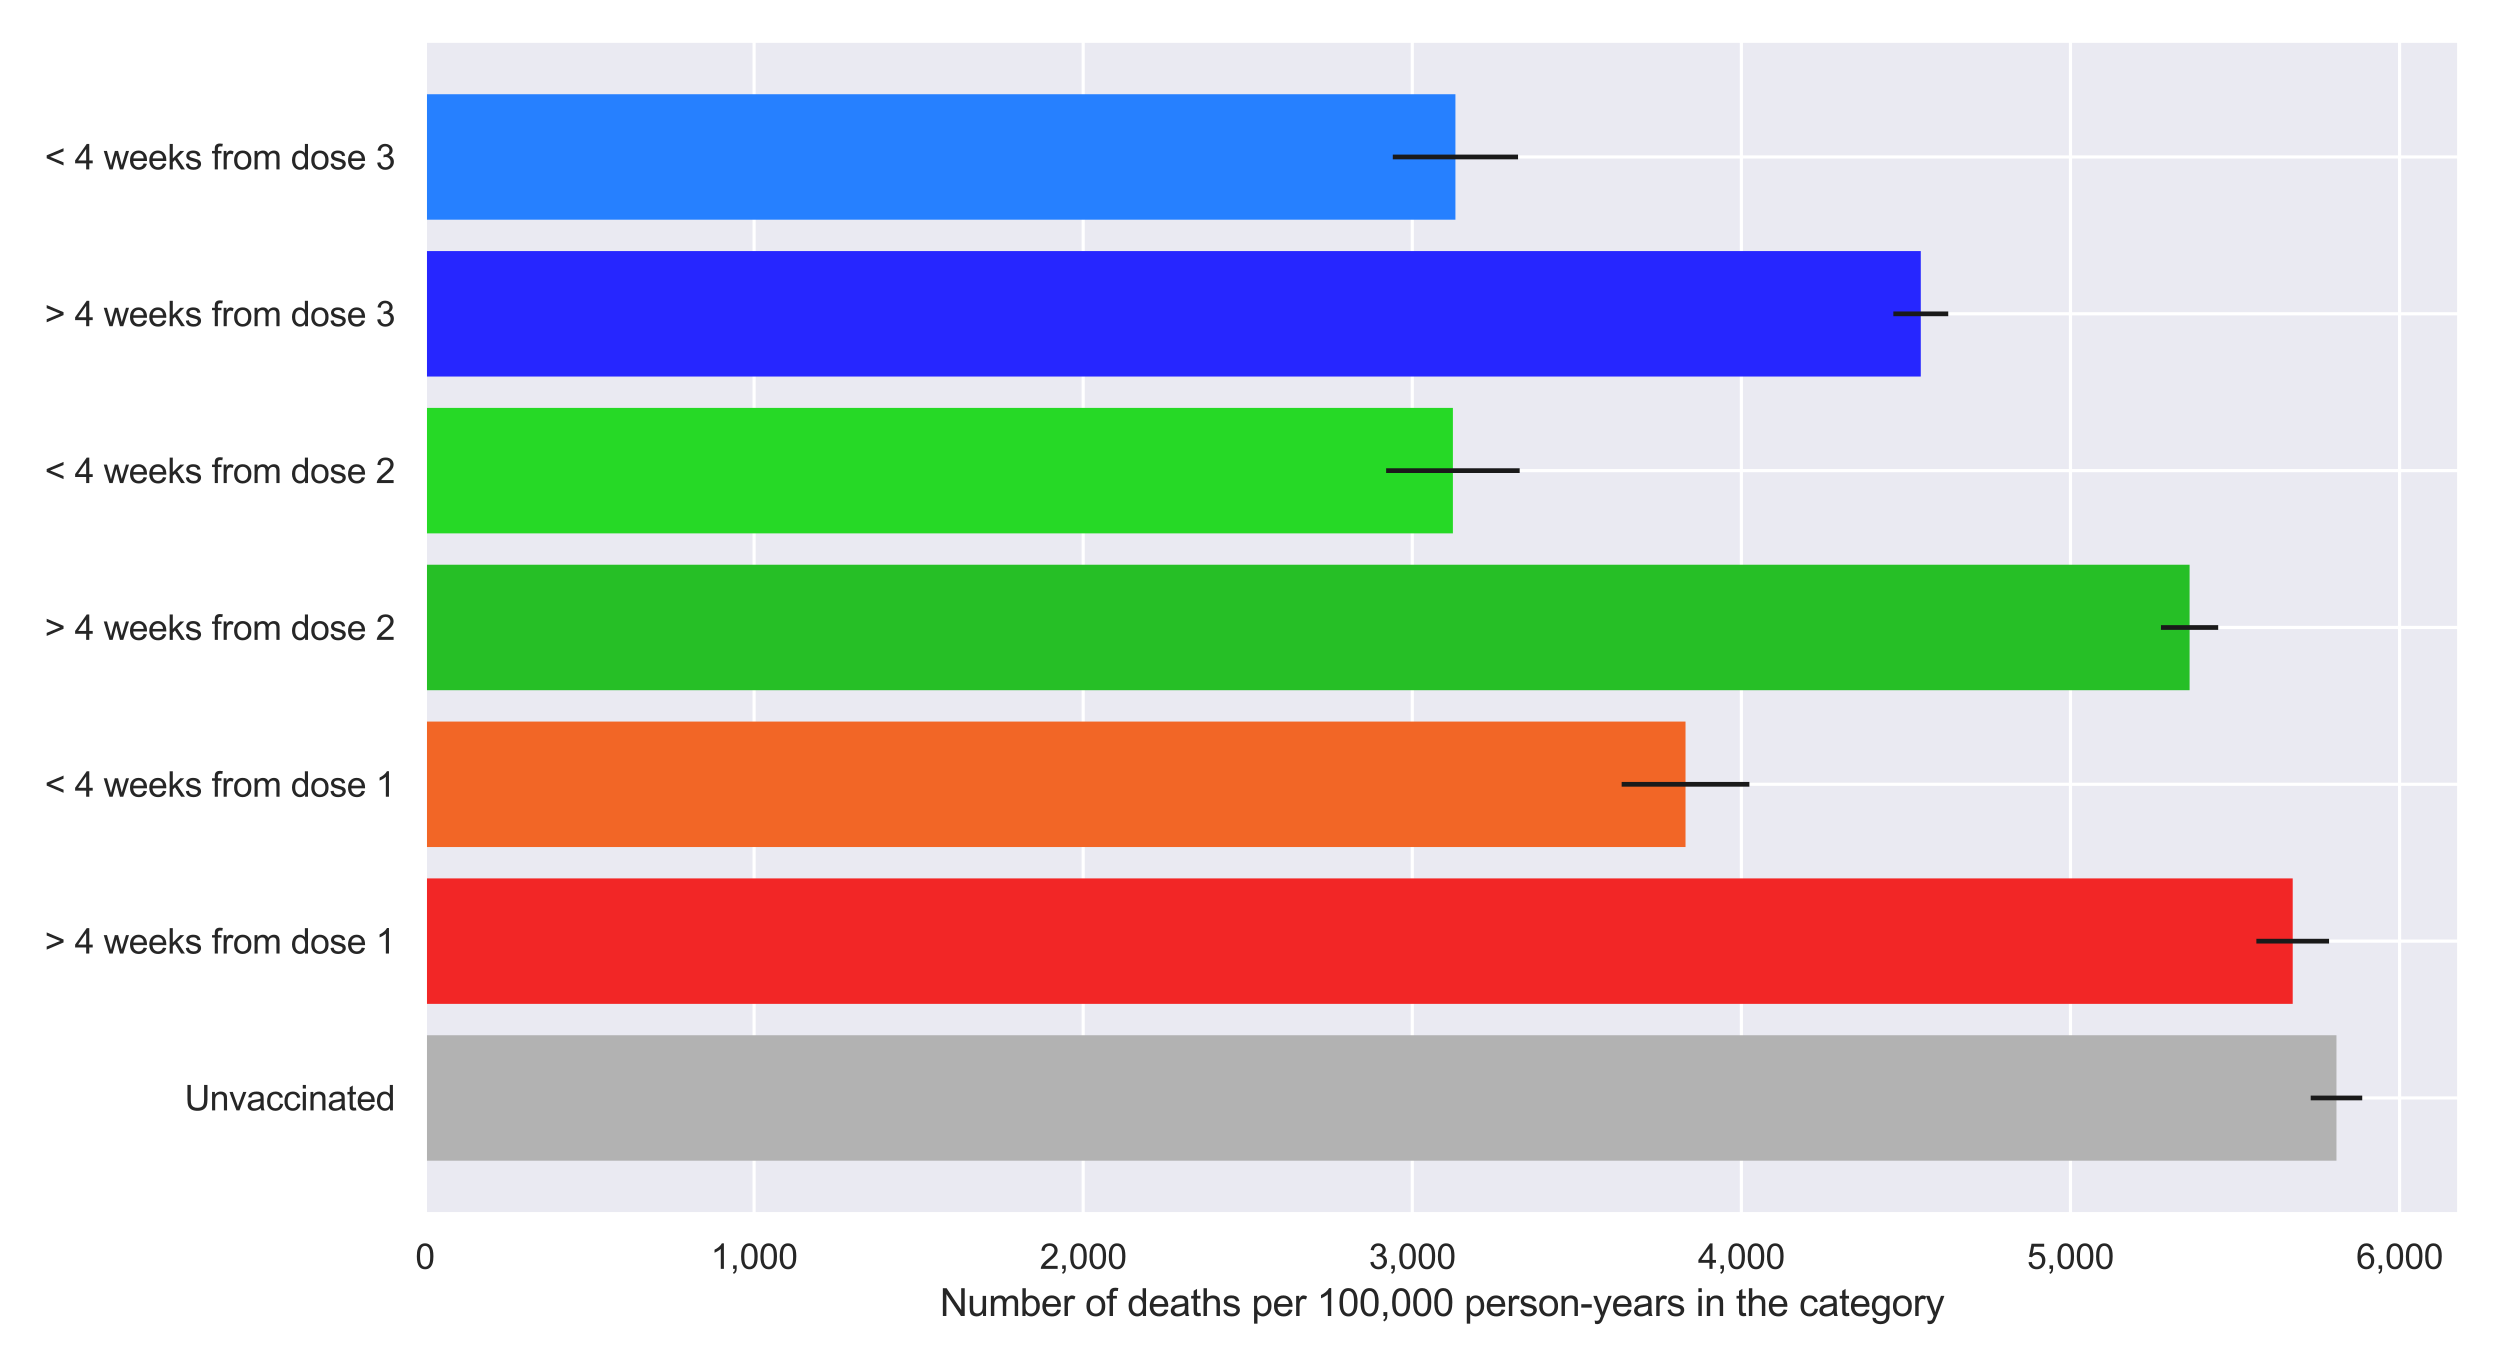 <?xml version="1.0" encoding="utf-8" standalone="no"?>
<!DOCTYPE svg PUBLIC "-//W3C//DTD SVG 1.1//EN"
  "http://www.w3.org/Graphics/SVG/1.1/DTD/svg11.dtd">
<svg xmlns:xlink="http://www.w3.org/1999/xlink" width="792pt" height="432pt" viewBox="0 0 792 432" xmlns="http://www.w3.org/2000/svg" version="1.1">
 <defs>
  <style type="text/css">*{stroke-linejoin: round; stroke-linecap: butt}</style>
 </defs>
 <g id="figure_1">
  <g id="patch_1">
   <path d="M 0 432 
L 792 432 
L 792 0 
L 0 0 
z
" style="fill: #ffffff"/>
  </g>
  <g id="axes_1">
   <g id="patch_2">
    <path d="M 134.64 384.604 
L 779.04 384.604 
L 779.04 12.96 
L 134.64 12.96 
z
" style="fill: #eaeaf2"/>
   </g>
   <g id="matplotlib.axis_1">
    <g id="xtick_1">
     <g id="line2d_1">
      <path d="M 134.64 384.604 
L 134.64 12.96 
" clip-path="url(#p6dfb39d253)" style="fill: none; stroke: #ffffff; stroke-linecap: round"/>
     </g>
     <g id="text_1">
      <!-- 0 -->
      <g style="fill: #262626" transform="translate(131.581 401.977) scale(0.11 -0.11)">
       <defs>
        <path id="ArialMT-30" d="M 266 2259 
Q 266 3072 433 3567 
Q 600 4063 929 4331 
Q 1259 4600 1759 4600 
Q 2128 4600 2406 4451 
Q 2684 4303 2865 4023 
Q 3047 3744 3150 3342 
Q 3253 2941 3253 2259 
Q 3253 1453 3087 958 
Q 2922 463 2592 192 
Q 2263 -78 1759 -78 
Q 1097 -78 719 397 
Q 266 969 266 2259 
z
M 844 2259 
Q 844 1131 1108 757 
Q 1372 384 1759 384 
Q 2147 384 2411 759 
Q 2675 1134 2675 2259 
Q 2675 3391 2411 3762 
Q 2147 4134 1753 4134 
Q 1366 4134 1134 3806 
Q 844 3388 844 2259 
z
" transform="scale(0.016)"/>
       </defs>
       <use xlink:href="#ArialMT-30"/>
      </g>
     </g>
    </g>
    <g id="xtick_2">
     <g id="line2d_2">
      <path d="M 238.897 384.604 
L 238.897 12.96 
" clip-path="url(#p6dfb39d253)" style="fill: none; stroke: #ffffff; stroke-linecap: round"/>
     </g>
     <g id="text_2">
      <!-- 1,000 -->
      <g style="fill: #262626" transform="translate(225.135 401.977) scale(0.11 -0.11)">
       <defs>
        <path id="ArialMT-31" d="M 2384 0 
L 1822 0 
L 1822 3584 
Q 1619 3391 1289 3197 
Q 959 3003 697 2906 
L 697 3450 
Q 1169 3672 1522 3987 
Q 1875 4303 2022 4600 
L 2384 4600 
L 2384 0 
z
" transform="scale(0.016)"/>
        <path id="ArialMT-2c" d="M 569 0 
L 569 641 
L 1209 641 
L 1209 0 
Q 1209 -353 1084 -570 
Q 959 -788 688 -906 
L 531 -666 
Q 709 -588 793 -436 
Q 878 -284 888 0 
L 569 0 
z
" transform="scale(0.016)"/>
       </defs>
       <use xlink:href="#ArialMT-31"/>
       <use xlink:href="#ArialMT-2c" x="55.615"/>
       <use xlink:href="#ArialMT-30" x="83.398"/>
       <use xlink:href="#ArialMT-30" x="139.014"/>
       <use xlink:href="#ArialMT-30" x="194.629"/>
      </g>
     </g>
    </g>
    <g id="xtick_3">
     <g id="line2d_3">
      <path d="M 343.153 384.604 
L 343.153 12.96 
" clip-path="url(#p6dfb39d253)" style="fill: none; stroke: #ffffff; stroke-linecap: round"/>
     </g>
     <g id="text_3">
      <!-- 2,000 -->
      <g style="fill: #262626" transform="translate(329.391 401.977) scale(0.11 -0.11)">
       <defs>
        <path id="ArialMT-32" d="M 3222 541 
L 3222 0 
L 194 0 
Q 188 203 259 391 
Q 375 700 629 1000 
Q 884 1300 1366 1694 
Q 2113 2306 2375 2664 
Q 2638 3022 2638 3341 
Q 2638 3675 2398 3904 
Q 2159 4134 1775 4134 
Q 1369 4134 1125 3890 
Q 881 3647 878 3216 
L 300 3275 
Q 359 3922 746 4261 
Q 1134 4600 1788 4600 
Q 2447 4600 2831 4234 
Q 3216 3869 3216 3328 
Q 3216 3053 3103 2787 
Q 2991 2522 2730 2228 
Q 2469 1934 1863 1422 
Q 1356 997 1212 845 
Q 1069 694 975 541 
L 3222 541 
z
" transform="scale(0.016)"/>
       </defs>
       <use xlink:href="#ArialMT-32"/>
       <use xlink:href="#ArialMT-2c" x="55.615"/>
       <use xlink:href="#ArialMT-30" x="83.398"/>
       <use xlink:href="#ArialMT-30" x="139.014"/>
       <use xlink:href="#ArialMT-30" x="194.629"/>
      </g>
     </g>
    </g>
    <g id="xtick_4">
     <g id="line2d_4">
      <path d="M 447.41 384.604 
L 447.41 12.96 
" clip-path="url(#p6dfb39d253)" style="fill: none; stroke: #ffffff; stroke-linecap: round"/>
     </g>
     <g id="text_4">
      <!-- 3,000 -->
      <g style="fill: #262626" transform="translate(433.648 401.977) scale(0.11 -0.11)">
       <defs>
        <path id="ArialMT-33" d="M 269 1209 
L 831 1284 
Q 928 806 1161 595 
Q 1394 384 1728 384 
Q 2125 384 2398 659 
Q 2672 934 2672 1341 
Q 2672 1728 2419 1979 
Q 2166 2231 1775 2231 
Q 1616 2231 1378 2169 
L 1441 2663 
Q 1497 2656 1531 2656 
Q 1891 2656 2178 2843 
Q 2466 3031 2466 3422 
Q 2466 3731 2256 3934 
Q 2047 4138 1716 4138 
Q 1388 4138 1169 3931 
Q 950 3725 888 3313 
L 325 3413 
Q 428 3978 793 4289 
Q 1159 4600 1703 4600 
Q 2078 4600 2393 4439 
Q 2709 4278 2876 4000 
Q 3044 3722 3044 3409 
Q 3044 3113 2884 2869 
Q 2725 2625 2413 2481 
Q 2819 2388 3044 2092 
Q 3269 1797 3269 1353 
Q 3269 753 2831 336 
Q 2394 -81 1725 -81 
Q 1122 -81 723 278 
Q 325 638 269 1209 
z
" transform="scale(0.016)"/>
       </defs>
       <use xlink:href="#ArialMT-33"/>
       <use xlink:href="#ArialMT-2c" x="55.615"/>
       <use xlink:href="#ArialMT-30" x="83.398"/>
       <use xlink:href="#ArialMT-30" x="139.014"/>
       <use xlink:href="#ArialMT-30" x="194.629"/>
      </g>
     </g>
    </g>
    <g id="xtick_5">
     <g id="line2d_5">
      <path d="M 551.666 384.604 
L 551.666 12.96 
" clip-path="url(#p6dfb39d253)" style="fill: none; stroke: #ffffff; stroke-linecap: round"/>
     </g>
     <g id="text_5">
      <!-- 4,000 -->
      <g style="fill: #262626" transform="translate(537.904 401.977) scale(0.11 -0.11)">
       <defs>
        <path id="ArialMT-34" d="M 2069 0 
L 2069 1097 
L 81 1097 
L 81 1613 
L 2172 4581 
L 2631 4581 
L 2631 1613 
L 3250 1613 
L 3250 1097 
L 2631 1097 
L 2631 0 
L 2069 0 
z
M 2069 1613 
L 2069 3678 
L 634 1613 
L 2069 1613 
z
" transform="scale(0.016)"/>
       </defs>
       <use xlink:href="#ArialMT-34"/>
       <use xlink:href="#ArialMT-2c" x="55.615"/>
       <use xlink:href="#ArialMT-30" x="83.398"/>
       <use xlink:href="#ArialMT-30" x="139.014"/>
       <use xlink:href="#ArialMT-30" x="194.629"/>
      </g>
     </g>
    </g>
    <g id="xtick_6">
     <g id="line2d_6">
      <path d="M 655.923 384.604 
L 655.923 12.96 
" clip-path="url(#p6dfb39d253)" style="fill: none; stroke: #ffffff; stroke-linecap: round"/>
     </g>
     <g id="text_6">
      <!-- 5,000 -->
      <g style="fill: #262626" transform="translate(642.161 401.977) scale(0.11 -0.11)">
       <defs>
        <path id="ArialMT-35" d="M 266 1200 
L 856 1250 
Q 922 819 1161 601 
Q 1400 384 1738 384 
Q 2144 384 2425 690 
Q 2706 997 2706 1503 
Q 2706 1984 2436 2262 
Q 2166 2541 1728 2541 
Q 1456 2541 1237 2417 
Q 1019 2294 894 2097 
L 366 2166 
L 809 4519 
L 3088 4519 
L 3088 3981 
L 1259 3981 
L 1013 2750 
Q 1425 3038 1878 3038 
Q 2478 3038 2890 2622 
Q 3303 2206 3303 1553 
Q 3303 931 2941 478 
Q 2500 -78 1738 -78 
Q 1113 -78 717 272 
Q 322 622 266 1200 
z
" transform="scale(0.016)"/>
       </defs>
       <use xlink:href="#ArialMT-35"/>
       <use xlink:href="#ArialMT-2c" x="55.615"/>
       <use xlink:href="#ArialMT-30" x="83.398"/>
       <use xlink:href="#ArialMT-30" x="139.014"/>
       <use xlink:href="#ArialMT-30" x="194.629"/>
      </g>
     </g>
    </g>
    <g id="xtick_7">
     <g id="line2d_7">
      <path d="M 760.179 384.604 
L 760.179 12.96 
" clip-path="url(#p6dfb39d253)" style="fill: none; stroke: #ffffff; stroke-linecap: round"/>
     </g>
     <g id="text_7">
      <!-- 6,000 -->
      <g style="fill: #262626" transform="translate(746.417 401.977) scale(0.11 -0.11)">
       <defs>
        <path id="ArialMT-36" d="M 3184 3459 
L 2625 3416 
Q 2550 3747 2413 3897 
Q 2184 4138 1850 4138 
Q 1581 4138 1378 3988 
Q 1113 3794 959 3422 
Q 806 3050 800 2363 
Q 1003 2672 1297 2822 
Q 1591 2972 1913 2972 
Q 2475 2972 2870 2558 
Q 3266 2144 3266 1488 
Q 3266 1056 3080 686 
Q 2894 316 2569 119 
Q 2244 -78 1831 -78 
Q 1128 -78 684 439 
Q 241 956 241 2144 
Q 241 3472 731 4075 
Q 1159 4600 1884 4600 
Q 2425 4600 2770 4297 
Q 3116 3994 3184 3459 
z
M 888 1484 
Q 888 1194 1011 928 
Q 1134 663 1356 523 
Q 1578 384 1822 384 
Q 2178 384 2434 671 
Q 2691 959 2691 1453 
Q 2691 1928 2437 2201 
Q 2184 2475 1800 2475 
Q 1419 2475 1153 2201 
Q 888 1928 888 1484 
z
" transform="scale(0.016)"/>
       </defs>
       <use xlink:href="#ArialMT-36"/>
       <use xlink:href="#ArialMT-2c" x="55.615"/>
       <use xlink:href="#ArialMT-30" x="83.398"/>
       <use xlink:href="#ArialMT-30" x="139.014"/>
       <use xlink:href="#ArialMT-30" x="194.629"/>
      </g>
     </g>
    </g>
    <g id="text_8">
     <!-- Number of deaths per 100,000 person-years in the category -->
     <g style="fill: #262626" transform="translate(297.759 416.899) scale(0.12 -0.12)">
      <defs>
       <path id="ArialMT-4e" d="M 488 0 
L 488 4581 
L 1109 4581 
L 3516 984 
L 3516 4581 
L 4097 4581 
L 4097 0 
L 3475 0 
L 1069 3600 
L 1069 0 
L 488 0 
z
" transform="scale(0.016)"/>
       <path id="ArialMT-75" d="M 2597 0 
L 2597 488 
Q 2209 -75 1544 -75 
Q 1250 -75 995 37 
Q 741 150 617 320 
Q 494 491 444 738 
Q 409 903 409 1263 
L 409 3319 
L 972 3319 
L 972 1478 
Q 972 1038 1006 884 
Q 1059 663 1231 536 
Q 1403 409 1656 409 
Q 1909 409 2131 539 
Q 2353 669 2445 892 
Q 2538 1116 2538 1541 
L 2538 3319 
L 3100 3319 
L 3100 0 
L 2597 0 
z
" transform="scale(0.016)"/>
       <path id="ArialMT-6d" d="M 422 0 
L 422 3319 
L 925 3319 
L 925 2853 
Q 1081 3097 1340 3245 
Q 1600 3394 1931 3394 
Q 2300 3394 2536 3241 
Q 2772 3088 2869 2813 
Q 3263 3394 3894 3394 
Q 4388 3394 4653 3120 
Q 4919 2847 4919 2278 
L 4919 0 
L 4359 0 
L 4359 2091 
Q 4359 2428 4304 2576 
Q 4250 2725 4106 2815 
Q 3963 2906 3769 2906 
Q 3419 2906 3187 2673 
Q 2956 2441 2956 1928 
L 2956 0 
L 2394 0 
L 2394 2156 
Q 2394 2531 2256 2718 
Q 2119 2906 1806 2906 
Q 1569 2906 1367 2781 
Q 1166 2656 1075 2415 
Q 984 2175 984 1722 
L 984 0 
L 422 0 
z
" transform="scale(0.016)"/>
       <path id="ArialMT-62" d="M 941 0 
L 419 0 
L 419 4581 
L 981 4581 
L 981 2947 
Q 1338 3394 1891 3394 
Q 2197 3394 2470 3270 
Q 2744 3147 2920 2923 
Q 3097 2700 3197 2384 
Q 3297 2069 3297 1709 
Q 3297 856 2875 390 
Q 2453 -75 1863 -75 
Q 1275 -75 941 416 
L 941 0 
z
M 934 1684 
Q 934 1088 1097 822 
Q 1363 388 1816 388 
Q 2184 388 2453 708 
Q 2722 1028 2722 1663 
Q 2722 2313 2464 2622 
Q 2206 2931 1841 2931 
Q 1472 2931 1203 2611 
Q 934 2291 934 1684 
z
" transform="scale(0.016)"/>
       <path id="ArialMT-65" d="M 2694 1069 
L 3275 997 
Q 3138 488 2766 206 
Q 2394 -75 1816 -75 
Q 1088 -75 661 373 
Q 234 822 234 1631 
Q 234 2469 665 2931 
Q 1097 3394 1784 3394 
Q 2450 3394 2872 2941 
Q 3294 2488 3294 1666 
Q 3294 1616 3291 1516 
L 816 1516 
Q 847 969 1125 678 
Q 1403 388 1819 388 
Q 2128 388 2347 550 
Q 2566 713 2694 1069 
z
M 847 1978 
L 2700 1978 
Q 2663 2397 2488 2606 
Q 2219 2931 1791 2931 
Q 1403 2931 1139 2672 
Q 875 2413 847 1978 
z
" transform="scale(0.016)"/>
       <path id="ArialMT-72" d="M 416 0 
L 416 3319 
L 922 3319 
L 922 2816 
Q 1116 3169 1280 3281 
Q 1444 3394 1641 3394 
Q 1925 3394 2219 3213 
L 2025 2691 
Q 1819 2813 1613 2813 
Q 1428 2813 1281 2702 
Q 1134 2591 1072 2394 
Q 978 2094 978 1738 
L 978 0 
L 416 0 
z
" transform="scale(0.016)"/>
       <path id="ArialMT-20" transform="scale(0.016)"/>
       <path id="ArialMT-6f" d="M 213 1659 
Q 213 2581 725 3025 
Q 1153 3394 1769 3394 
Q 2453 3394 2887 2945 
Q 3322 2497 3322 1706 
Q 3322 1066 3130 698 
Q 2938 331 2570 128 
Q 2203 -75 1769 -75 
Q 1072 -75 642 372 
Q 213 819 213 1659 
z
M 791 1659 
Q 791 1022 1069 705 
Q 1347 388 1769 388 
Q 2188 388 2466 706 
Q 2744 1025 2744 1678 
Q 2744 2294 2464 2611 
Q 2184 2928 1769 2928 
Q 1347 2928 1069 2612 
Q 791 2297 791 1659 
z
" transform="scale(0.016)"/>
       <path id="ArialMT-66" d="M 556 0 
L 556 2881 
L 59 2881 
L 59 3319 
L 556 3319 
L 556 3672 
Q 556 4006 616 4169 
Q 697 4388 901 4523 
Q 1106 4659 1475 4659 
Q 1713 4659 2000 4603 
L 1916 4113 
Q 1741 4144 1584 4144 
Q 1328 4144 1222 4034 
Q 1116 3925 1116 3625 
L 1116 3319 
L 1763 3319 
L 1763 2881 
L 1116 2881 
L 1116 0 
L 556 0 
z
" transform="scale(0.016)"/>
       <path id="ArialMT-64" d="M 2575 0 
L 2575 419 
Q 2259 -75 1647 -75 
Q 1250 -75 917 144 
Q 584 363 401 755 
Q 219 1147 219 1656 
Q 219 2153 384 2558 
Q 550 2963 881 3178 
Q 1213 3394 1622 3394 
Q 1922 3394 2156 3267 
Q 2391 3141 2538 2938 
L 2538 4581 
L 3097 4581 
L 3097 0 
L 2575 0 
z
M 797 1656 
Q 797 1019 1065 703 
Q 1334 388 1700 388 
Q 2069 388 2326 689 
Q 2584 991 2584 1609 
Q 2584 2291 2321 2609 
Q 2059 2928 1675 2928 
Q 1300 2928 1048 2622 
Q 797 2316 797 1656 
z
" transform="scale(0.016)"/>
       <path id="ArialMT-61" d="M 2588 409 
Q 2275 144 1986 34 
Q 1697 -75 1366 -75 
Q 819 -75 525 192 
Q 231 459 231 875 
Q 231 1119 342 1320 
Q 453 1522 633 1644 
Q 813 1766 1038 1828 
Q 1203 1872 1538 1913 
Q 2219 1994 2541 2106 
Q 2544 2222 2544 2253 
Q 2544 2597 2384 2738 
Q 2169 2928 1744 2928 
Q 1347 2928 1158 2789 
Q 969 2650 878 2297 
L 328 2372 
Q 403 2725 575 2942 
Q 747 3159 1072 3276 
Q 1397 3394 1825 3394 
Q 2250 3394 2515 3294 
Q 2781 3194 2906 3042 
Q 3031 2891 3081 2659 
Q 3109 2516 3109 2141 
L 3109 1391 
Q 3109 606 3145 398 
Q 3181 191 3288 0 
L 2700 0 
Q 2613 175 2588 409 
z
M 2541 1666 
Q 2234 1541 1622 1453 
Q 1275 1403 1131 1340 
Q 988 1278 909 1158 
Q 831 1038 831 891 
Q 831 666 1001 516 
Q 1172 366 1500 366 
Q 1825 366 2078 508 
Q 2331 650 2450 897 
Q 2541 1088 2541 1459 
L 2541 1666 
z
" transform="scale(0.016)"/>
       <path id="ArialMT-74" d="M 1650 503 
L 1731 6 
Q 1494 -44 1306 -44 
Q 1000 -44 831 53 
Q 663 150 594 308 
Q 525 466 525 972 
L 525 2881 
L 113 2881 
L 113 3319 
L 525 3319 
L 525 4141 
L 1084 4478 
L 1084 3319 
L 1650 3319 
L 1650 2881 
L 1084 2881 
L 1084 941 
Q 1084 700 1114 631 
Q 1144 563 1211 522 
Q 1278 481 1403 481 
Q 1497 481 1650 503 
z
" transform="scale(0.016)"/>
       <path id="ArialMT-68" d="M 422 0 
L 422 4581 
L 984 4581 
L 984 2938 
Q 1378 3394 1978 3394 
Q 2347 3394 2619 3248 
Q 2891 3103 3008 2847 
Q 3125 2591 3125 2103 
L 3125 0 
L 2563 0 
L 2563 2103 
Q 2563 2525 2380 2717 
Q 2197 2909 1863 2909 
Q 1613 2909 1392 2779 
Q 1172 2650 1078 2428 
Q 984 2206 984 1816 
L 984 0 
L 422 0 
z
" transform="scale(0.016)"/>
       <path id="ArialMT-73" d="M 197 991 
L 753 1078 
Q 800 744 1014 566 
Q 1228 388 1613 388 
Q 2000 388 2187 545 
Q 2375 703 2375 916 
Q 2375 1106 2209 1216 
Q 2094 1291 1634 1406 
Q 1016 1563 777 1677 
Q 538 1791 414 1992 
Q 291 2194 291 2438 
Q 291 2659 392 2848 
Q 494 3038 669 3163 
Q 800 3259 1026 3326 
Q 1253 3394 1513 3394 
Q 1903 3394 2198 3281 
Q 2494 3169 2634 2976 
Q 2775 2784 2828 2463 
L 2278 2388 
Q 2241 2644 2061 2787 
Q 1881 2931 1553 2931 
Q 1166 2931 1000 2803 
Q 834 2675 834 2503 
Q 834 2394 903 2306 
Q 972 2216 1119 2156 
Q 1203 2125 1616 2013 
Q 2213 1853 2448 1751 
Q 2684 1650 2818 1456 
Q 2953 1263 2953 975 
Q 2953 694 2789 445 
Q 2625 197 2315 61 
Q 2006 -75 1616 -75 
Q 969 -75 630 194 
Q 291 463 197 991 
z
" transform="scale(0.016)"/>
       <path id="ArialMT-70" d="M 422 -1272 
L 422 3319 
L 934 3319 
L 934 2888 
Q 1116 3141 1344 3267 
Q 1572 3394 1897 3394 
Q 2322 3394 2647 3175 
Q 2972 2956 3137 2557 
Q 3303 2159 3303 1684 
Q 3303 1175 3120 767 
Q 2938 359 2589 142 
Q 2241 -75 1856 -75 
Q 1575 -75 1351 44 
Q 1128 163 984 344 
L 984 -1272 
L 422 -1272 
z
M 931 1641 
Q 931 1000 1190 694 
Q 1450 388 1819 388 
Q 2194 388 2461 705 
Q 2728 1022 2728 1688 
Q 2728 2322 2467 2637 
Q 2206 2953 1844 2953 
Q 1484 2953 1207 2617 
Q 931 2281 931 1641 
z
" transform="scale(0.016)"/>
       <path id="ArialMT-6e" d="M 422 0 
L 422 3319 
L 928 3319 
L 928 2847 
Q 1294 3394 1984 3394 
Q 2284 3394 2536 3286 
Q 2788 3178 2913 3003 
Q 3038 2828 3088 2588 
Q 3119 2431 3119 2041 
L 3119 0 
L 2556 0 
L 2556 2019 
Q 2556 2363 2490 2533 
Q 2425 2703 2258 2804 
Q 2091 2906 1866 2906 
Q 1506 2906 1245 2678 
Q 984 2450 984 1813 
L 984 0 
L 422 0 
z
" transform="scale(0.016)"/>
       <path id="ArialMT-2d" d="M 203 1375 
L 203 1941 
L 1931 1941 
L 1931 1375 
L 203 1375 
z
" transform="scale(0.016)"/>
       <path id="ArialMT-79" d="M 397 -1278 
L 334 -750 
Q 519 -800 656 -800 
Q 844 -800 956 -737 
Q 1069 -675 1141 -563 
Q 1194 -478 1313 -144 
Q 1328 -97 1363 -6 
L 103 3319 
L 709 3319 
L 1400 1397 
Q 1534 1031 1641 628 
Q 1738 1016 1872 1384 
L 2581 3319 
L 3144 3319 
L 1881 -56 
Q 1678 -603 1566 -809 
Q 1416 -1088 1222 -1217 
Q 1028 -1347 759 -1347 
Q 597 -1347 397 -1278 
z
" transform="scale(0.016)"/>
       <path id="ArialMT-69" d="M 425 3934 
L 425 4581 
L 988 4581 
L 988 3934 
L 425 3934 
z
M 425 0 
L 425 3319 
L 988 3319 
L 988 0 
L 425 0 
z
" transform="scale(0.016)"/>
       <path id="ArialMT-63" d="M 2588 1216 
L 3141 1144 
Q 3050 572 2676 248 
Q 2303 -75 1759 -75 
Q 1078 -75 664 370 
Q 250 816 250 1647 
Q 250 2184 428 2587 
Q 606 2991 970 3192 
Q 1334 3394 1763 3394 
Q 2303 3394 2647 3120 
Q 2991 2847 3088 2344 
L 2541 2259 
Q 2463 2594 2264 2762 
Q 2066 2931 1784 2931 
Q 1359 2931 1093 2626 
Q 828 2322 828 1663 
Q 828 994 1084 691 
Q 1341 388 1753 388 
Q 2084 388 2306 591 
Q 2528 794 2588 1216 
z
" transform="scale(0.016)"/>
       <path id="ArialMT-67" d="M 319 -275 
L 866 -356 
Q 900 -609 1056 -725 
Q 1266 -881 1628 -881 
Q 2019 -881 2231 -725 
Q 2444 -569 2519 -288 
Q 2563 -116 2559 434 
Q 2191 0 1641 0 
Q 956 0 581 494 
Q 206 988 206 1678 
Q 206 2153 378 2554 
Q 550 2956 876 3175 
Q 1203 3394 1644 3394 
Q 2231 3394 2613 2919 
L 2613 3319 
L 3131 3319 
L 3131 450 
Q 3131 -325 2973 -648 
Q 2816 -972 2473 -1159 
Q 2131 -1347 1631 -1347 
Q 1038 -1347 672 -1080 
Q 306 -813 319 -275 
z
M 784 1719 
Q 784 1066 1043 766 
Q 1303 466 1694 466 
Q 2081 466 2343 764 
Q 2606 1063 2606 1700 
Q 2606 2309 2336 2618 
Q 2066 2928 1684 2928 
Q 1309 2928 1046 2623 
Q 784 2319 784 1719 
z
" transform="scale(0.016)"/>
      </defs>
      <use xlink:href="#ArialMT-4e"/>
      <use xlink:href="#ArialMT-75" x="72.217"/>
      <use xlink:href="#ArialMT-6d" x="127.832"/>
      <use xlink:href="#ArialMT-62" x="211.133"/>
      <use xlink:href="#ArialMT-65" x="266.748"/>
      <use xlink:href="#ArialMT-72" x="322.363"/>
      <use xlink:href="#ArialMT-20" x="355.664"/>
      <use xlink:href="#ArialMT-6f" x="383.447"/>
      <use xlink:href="#ArialMT-66" x="439.062"/>
      <use xlink:href="#ArialMT-20" x="466.846"/>
      <use xlink:href="#ArialMT-64" x="494.629"/>
      <use xlink:href="#ArialMT-65" x="550.244"/>
      <use xlink:href="#ArialMT-61" x="605.859"/>
      <use xlink:href="#ArialMT-74" x="661.475"/>
      <use xlink:href="#ArialMT-68" x="689.258"/>
      <use xlink:href="#ArialMT-73" x="744.873"/>
      <use xlink:href="#ArialMT-20" x="794.873"/>
      <use xlink:href="#ArialMT-70" x="822.656"/>
      <use xlink:href="#ArialMT-65" x="878.271"/>
      <use xlink:href="#ArialMT-72" x="933.887"/>
      <use xlink:href="#ArialMT-20" x="967.188"/>
      <use xlink:href="#ArialMT-31" x="994.971"/>
      <use xlink:href="#ArialMT-30" x="1050.586"/>
      <use xlink:href="#ArialMT-30" x="1106.201"/>
      <use xlink:href="#ArialMT-2c" x="1161.816"/>
      <use xlink:href="#ArialMT-30" x="1189.6"/>
      <use xlink:href="#ArialMT-30" x="1245.215"/>
      <use xlink:href="#ArialMT-30" x="1300.83"/>
      <use xlink:href="#ArialMT-20" x="1356.445"/>
      <use xlink:href="#ArialMT-70" x="1384.229"/>
      <use xlink:href="#ArialMT-65" x="1439.844"/>
      <use xlink:href="#ArialMT-72" x="1495.459"/>
      <use xlink:href="#ArialMT-73" x="1528.76"/>
      <use xlink:href="#ArialMT-6f" x="1578.76"/>
      <use xlink:href="#ArialMT-6e" x="1634.375"/>
      <use xlink:href="#ArialMT-2d" x="1689.99"/>
      <use xlink:href="#ArialMT-79" x="1723.291"/>
      <use xlink:href="#ArialMT-65" x="1773.291"/>
      <use xlink:href="#ArialMT-61" x="1828.906"/>
      <use xlink:href="#ArialMT-72" x="1884.521"/>
      <use xlink:href="#ArialMT-73" x="1917.822"/>
      <use xlink:href="#ArialMT-20" x="1967.822"/>
      <use xlink:href="#ArialMT-69" x="1995.605"/>
      <use xlink:href="#ArialMT-6e" x="2017.822"/>
      <use xlink:href="#ArialMT-20" x="2073.438"/>
      <use xlink:href="#ArialMT-74" x="2101.221"/>
      <use xlink:href="#ArialMT-68" x="2129.004"/>
      <use xlink:href="#ArialMT-65" x="2184.619"/>
      <use xlink:href="#ArialMT-20" x="2240.234"/>
      <use xlink:href="#ArialMT-63" x="2268.018"/>
      <use xlink:href="#ArialMT-61" x="2318.018"/>
      <use xlink:href="#ArialMT-74" x="2373.633"/>
      <use xlink:href="#ArialMT-65" x="2401.416"/>
      <use xlink:href="#ArialMT-67" x="2457.031"/>
      <use xlink:href="#ArialMT-6f" x="2512.646"/>
      <use xlink:href="#ArialMT-72" x="2568.262"/>
      <use xlink:href="#ArialMT-79" x="2601.562"/>
     </g>
    </g>
   </g>
   <g id="matplotlib.axis_2">
    <g id="ytick_1">
     <g id="line2d_8">
      <path d="M 134.64 347.837 
L 779.04 347.837 
" clip-path="url(#p6dfb39d253)" style="fill: none; stroke: #ffffff; stroke-linecap: round"/>
     </g>
     <g id="text_9">
      <!-- Unvaccinated -->
      <g style="fill: #262626" transform="translate(58.494 351.774) scale(0.11 -0.11)">
       <defs>
        <path id="ArialMT-55" d="M 3500 4581 
L 4106 4581 
L 4106 1934 
Q 4106 1244 3950 837 
Q 3794 431 3386 176 
Q 2978 -78 2316 -78 
Q 1672 -78 1262 144 
Q 853 366 678 786 
Q 503 1206 503 1934 
L 503 4581 
L 1109 4581 
L 1109 1938 
Q 1109 1341 1220 1058 
Q 1331 775 1601 622 
Q 1872 469 2263 469 
Q 2931 469 3215 772 
Q 3500 1075 3500 1938 
L 3500 4581 
z
" transform="scale(0.016)"/>
        <path id="ArialMT-76" d="M 1344 0 
L 81 3319 
L 675 3319 
L 1388 1331 
Q 1503 1009 1600 663 
Q 1675 925 1809 1294 
L 2547 3319 
L 3125 3319 
L 1869 0 
L 1344 0 
z
" transform="scale(0.016)"/>
       </defs>
       <use xlink:href="#ArialMT-55"/>
       <use xlink:href="#ArialMT-6e" x="72.217"/>
       <use xlink:href="#ArialMT-76" x="127.832"/>
       <use xlink:href="#ArialMT-61" x="177.832"/>
       <use xlink:href="#ArialMT-63" x="233.447"/>
       <use xlink:href="#ArialMT-63" x="283.447"/>
       <use xlink:href="#ArialMT-69" x="333.447"/>
       <use xlink:href="#ArialMT-6e" x="355.664"/>
       <use xlink:href="#ArialMT-61" x="411.279"/>
       <use xlink:href="#ArialMT-74" x="466.895"/>
       <use xlink:href="#ArialMT-65" x="494.678"/>
       <use xlink:href="#ArialMT-64" x="550.293"/>
      </g>
     </g>
    </g>
    <g id="ytick_2">
     <g id="line2d_9">
      <path d="M 134.64 298.152 
L 779.04 298.152 
" clip-path="url(#p6dfb39d253)" style="fill: none; stroke: #ffffff; stroke-linecap: round"/>
     </g>
     <g id="text_10">
      <!-- &gt; 4 weeks from dose 1 -->
      <g style="fill: #262626" transform="translate(14.174 302.089) scale(0.11 -0.11)">
       <defs>
        <path id="ArialMT-3e" d="M 3384 2003 
L 350 706 
L 350 1266 
L 2753 2263 
L 350 3250 
L 350 3809 
L 3384 2528 
L 3384 2003 
z
" transform="scale(0.016)"/>
        <path id="ArialMT-77" d="M 1034 0 
L 19 3319 
L 600 3319 
L 1128 1403 
L 1325 691 
Q 1338 744 1497 1375 
L 2025 3319 
L 2603 3319 
L 3100 1394 
L 3266 759 
L 3456 1400 
L 4025 3319 
L 4572 3319 
L 3534 0 
L 2950 0 
L 2422 1988 
L 2294 2553 
L 1622 0 
L 1034 0 
z
" transform="scale(0.016)"/>
        <path id="ArialMT-6b" d="M 425 0 
L 425 4581 
L 988 4581 
L 988 1969 
L 2319 3319 
L 3047 3319 
L 1778 2088 
L 3175 0 
L 2481 0 
L 1384 1697 
L 988 1316 
L 988 0 
L 425 0 
z
" transform="scale(0.016)"/>
       </defs>
       <use xlink:href="#ArialMT-3e"/>
       <use xlink:href="#ArialMT-20" x="58.398"/>
       <use xlink:href="#ArialMT-34" x="86.182"/>
       <use xlink:href="#ArialMT-20" x="141.797"/>
       <use xlink:href="#ArialMT-77" x="169.58"/>
       <use xlink:href="#ArialMT-65" x="241.797"/>
       <use xlink:href="#ArialMT-65" x="297.412"/>
       <use xlink:href="#ArialMT-6b" x="353.027"/>
       <use xlink:href="#ArialMT-73" x="403.027"/>
       <use xlink:href="#ArialMT-20" x="453.027"/>
       <use xlink:href="#ArialMT-66" x="480.811"/>
       <use xlink:href="#ArialMT-72" x="508.594"/>
       <use xlink:href="#ArialMT-6f" x="541.895"/>
       <use xlink:href="#ArialMT-6d" x="597.51"/>
       <use xlink:href="#ArialMT-20" x="680.811"/>
       <use xlink:href="#ArialMT-64" x="708.594"/>
       <use xlink:href="#ArialMT-6f" x="764.209"/>
       <use xlink:href="#ArialMT-73" x="819.824"/>
       <use xlink:href="#ArialMT-65" x="869.824"/>
       <use xlink:href="#ArialMT-20" x="925.439"/>
       <use xlink:href="#ArialMT-31" x="953.223"/>
      </g>
     </g>
    </g>
    <g id="ytick_3">
     <g id="line2d_10">
      <path d="M 134.64 248.467 
L 779.04 248.467 
" clip-path="url(#p6dfb39d253)" style="fill: none; stroke: #ffffff; stroke-linecap: round"/>
     </g>
     <g id="text_11">
      <!-- &lt; 4 weeks from dose 1 -->
      <g style="fill: #262626" transform="translate(14.174 252.404) scale(0.11 -0.11)">
       <defs>
        <path id="ArialMT-3c" d="M 350 2003 
L 350 2528 
L 3384 3809 
L 3384 3250 
L 978 2263 
L 3384 1266 
L 3384 706 
L 350 2003 
z
" transform="scale(0.016)"/>
       </defs>
       <use xlink:href="#ArialMT-3c"/>
       <use xlink:href="#ArialMT-20" x="58.398"/>
       <use xlink:href="#ArialMT-34" x="86.182"/>
       <use xlink:href="#ArialMT-20" x="141.797"/>
       <use xlink:href="#ArialMT-77" x="169.58"/>
       <use xlink:href="#ArialMT-65" x="241.797"/>
       <use xlink:href="#ArialMT-65" x="297.412"/>
       <use xlink:href="#ArialMT-6b" x="353.027"/>
       <use xlink:href="#ArialMT-73" x="403.027"/>
       <use xlink:href="#ArialMT-20" x="453.027"/>
       <use xlink:href="#ArialMT-66" x="480.811"/>
       <use xlink:href="#ArialMT-72" x="508.594"/>
       <use xlink:href="#ArialMT-6f" x="541.895"/>
       <use xlink:href="#ArialMT-6d" x="597.51"/>
       <use xlink:href="#ArialMT-20" x="680.811"/>
       <use xlink:href="#ArialMT-64" x="708.594"/>
       <use xlink:href="#ArialMT-6f" x="764.209"/>
       <use xlink:href="#ArialMT-73" x="819.824"/>
       <use xlink:href="#ArialMT-65" x="869.824"/>
       <use xlink:href="#ArialMT-20" x="925.439"/>
       <use xlink:href="#ArialMT-31" x="953.223"/>
      </g>
     </g>
    </g>
    <g id="ytick_4">
     <g id="line2d_11">
      <path d="M 134.64 198.782 
L 779.04 198.782 
" clip-path="url(#p6dfb39d253)" style="fill: none; stroke: #ffffff; stroke-linecap: round"/>
     </g>
     <g id="text_12">
      <!-- &gt; 4 weeks from dose 2 -->
      <g style="fill: #262626" transform="translate(14.174 202.719) scale(0.11 -0.11)">
       <use xlink:href="#ArialMT-3e"/>
       <use xlink:href="#ArialMT-20" x="58.398"/>
       <use xlink:href="#ArialMT-34" x="86.182"/>
       <use xlink:href="#ArialMT-20" x="141.797"/>
       <use xlink:href="#ArialMT-77" x="169.58"/>
       <use xlink:href="#ArialMT-65" x="241.797"/>
       <use xlink:href="#ArialMT-65" x="297.412"/>
       <use xlink:href="#ArialMT-6b" x="353.027"/>
       <use xlink:href="#ArialMT-73" x="403.027"/>
       <use xlink:href="#ArialMT-20" x="453.027"/>
       <use xlink:href="#ArialMT-66" x="480.811"/>
       <use xlink:href="#ArialMT-72" x="508.594"/>
       <use xlink:href="#ArialMT-6f" x="541.895"/>
       <use xlink:href="#ArialMT-6d" x="597.51"/>
       <use xlink:href="#ArialMT-20" x="680.811"/>
       <use xlink:href="#ArialMT-64" x="708.594"/>
       <use xlink:href="#ArialMT-6f" x="764.209"/>
       <use xlink:href="#ArialMT-73" x="819.824"/>
       <use xlink:href="#ArialMT-65" x="869.824"/>
       <use xlink:href="#ArialMT-20" x="925.439"/>
       <use xlink:href="#ArialMT-32" x="953.223"/>
      </g>
     </g>
    </g>
    <g id="ytick_5">
     <g id="line2d_12">
      <path d="M 134.64 149.097 
L 779.04 149.097 
" clip-path="url(#p6dfb39d253)" style="fill: none; stroke: #ffffff; stroke-linecap: round"/>
     </g>
     <g id="text_13">
      <!-- &lt; 4 weeks from dose 2 -->
      <g style="fill: #262626" transform="translate(14.174 153.034) scale(0.11 -0.11)">
       <use xlink:href="#ArialMT-3c"/>
       <use xlink:href="#ArialMT-20" x="58.398"/>
       <use xlink:href="#ArialMT-34" x="86.182"/>
       <use xlink:href="#ArialMT-20" x="141.797"/>
       <use xlink:href="#ArialMT-77" x="169.58"/>
       <use xlink:href="#ArialMT-65" x="241.797"/>
       <use xlink:href="#ArialMT-65" x="297.412"/>
       <use xlink:href="#ArialMT-6b" x="353.027"/>
       <use xlink:href="#ArialMT-73" x="403.027"/>
       <use xlink:href="#ArialMT-20" x="453.027"/>
       <use xlink:href="#ArialMT-66" x="480.811"/>
       <use xlink:href="#ArialMT-72" x="508.594"/>
       <use xlink:href="#ArialMT-6f" x="541.895"/>
       <use xlink:href="#ArialMT-6d" x="597.51"/>
       <use xlink:href="#ArialMT-20" x="680.811"/>
       <use xlink:href="#ArialMT-64" x="708.594"/>
       <use xlink:href="#ArialMT-6f" x="764.209"/>
       <use xlink:href="#ArialMT-73" x="819.824"/>
       <use xlink:href="#ArialMT-65" x="869.824"/>
       <use xlink:href="#ArialMT-20" x="925.439"/>
       <use xlink:href="#ArialMT-32" x="953.223"/>
      </g>
     </g>
    </g>
    <g id="ytick_6">
     <g id="line2d_13">
      <path d="M 134.64 99.412 
L 779.04 99.412 
" clip-path="url(#p6dfb39d253)" style="fill: none; stroke: #ffffff; stroke-linecap: round"/>
     </g>
     <g id="text_14">
      <!-- &gt; 4 weeks from dose 3 -->
      <g style="fill: #262626" transform="translate(14.174 103.349) scale(0.11 -0.11)">
       <use xlink:href="#ArialMT-3e"/>
       <use xlink:href="#ArialMT-20" x="58.398"/>
       <use xlink:href="#ArialMT-34" x="86.182"/>
       <use xlink:href="#ArialMT-20" x="141.797"/>
       <use xlink:href="#ArialMT-77" x="169.58"/>
       <use xlink:href="#ArialMT-65" x="241.797"/>
       <use xlink:href="#ArialMT-65" x="297.412"/>
       <use xlink:href="#ArialMT-6b" x="353.027"/>
       <use xlink:href="#ArialMT-73" x="403.027"/>
       <use xlink:href="#ArialMT-20" x="453.027"/>
       <use xlink:href="#ArialMT-66" x="480.811"/>
       <use xlink:href="#ArialMT-72" x="508.594"/>
       <use xlink:href="#ArialMT-6f" x="541.895"/>
       <use xlink:href="#ArialMT-6d" x="597.51"/>
       <use xlink:href="#ArialMT-20" x="680.811"/>
       <use xlink:href="#ArialMT-64" x="708.594"/>
       <use xlink:href="#ArialMT-6f" x="764.209"/>
       <use xlink:href="#ArialMT-73" x="819.824"/>
       <use xlink:href="#ArialMT-65" x="869.824"/>
       <use xlink:href="#ArialMT-20" x="925.439"/>
       <use xlink:href="#ArialMT-33" x="953.223"/>
      </g>
     </g>
    </g>
    <g id="ytick_7">
     <g id="line2d_14">
      <path d="M 134.64 49.727 
L 779.04 49.727 
" clip-path="url(#p6dfb39d253)" style="fill: none; stroke: #ffffff; stroke-linecap: round"/>
     </g>
     <g id="text_15">
      <!-- &lt; 4 weeks from dose 3 -->
      <g style="fill: #262626" transform="translate(14.174 53.664) scale(0.11 -0.11)">
       <use xlink:href="#ArialMT-3c"/>
       <use xlink:href="#ArialMT-20" x="58.398"/>
       <use xlink:href="#ArialMT-34" x="86.182"/>
       <use xlink:href="#ArialMT-20" x="141.797"/>
       <use xlink:href="#ArialMT-77" x="169.58"/>
       <use xlink:href="#ArialMT-65" x="241.797"/>
       <use xlink:href="#ArialMT-65" x="297.412"/>
       <use xlink:href="#ArialMT-6b" x="353.027"/>
       <use xlink:href="#ArialMT-73" x="403.027"/>
       <use xlink:href="#ArialMT-20" x="453.027"/>
       <use xlink:href="#ArialMT-66" x="480.811"/>
       <use xlink:href="#ArialMT-72" x="508.594"/>
       <use xlink:href="#ArialMT-6f" x="541.895"/>
       <use xlink:href="#ArialMT-6d" x="597.51"/>
       <use xlink:href="#ArialMT-20" x="680.811"/>
       <use xlink:href="#ArialMT-64" x="708.594"/>
       <use xlink:href="#ArialMT-6f" x="764.209"/>
       <use xlink:href="#ArialMT-73" x="819.824"/>
       <use xlink:href="#ArialMT-65" x="869.824"/>
       <use xlink:href="#ArialMT-20" x="925.439"/>
       <use xlink:href="#ArialMT-33" x="953.223"/>
      </g>
     </g>
    </g>
   </g>
   <g id="patch_3">
    <path d="M 134.64 367.711 
L 740.192 367.711 
L 740.192 327.963 
L 134.64 327.963 
z
" clip-path="url(#p6dfb39d253)" style="fill: #b2b2b2"/>
   </g>
   <g id="patch_4">
    <path d="M 134.64 318.026 
L 726.332 318.026 
L 726.332 278.278 
L 134.64 278.278 
z
" clip-path="url(#p6dfb39d253)" style="fill: #f22626"/>
   </g>
   <g id="patch_5">
    <path d="M 134.64 268.341 
L 533.972 268.341 
L 533.972 228.593 
L 134.64 228.593 
z
" clip-path="url(#p6dfb39d253)" style="fill: #f26626"/>
   </g>
   <g id="patch_6">
    <path d="M 134.64 218.656 
L 693.66 218.656 
L 693.66 178.908 
L 134.64 178.908 
z
" clip-path="url(#p6dfb39d253)" style="fill: #26bf26"/>
   </g>
   <g id="patch_7">
    <path d="M 134.64 168.971 
L 460.278 168.971 
L 460.278 129.223 
L 134.64 129.223 
z
" clip-path="url(#p6dfb39d253)" style="fill: #26d926"/>
   </g>
   <g id="patch_8">
    <path d="M 134.64 119.286 
L 608.505 119.286 
L 608.505 79.538 
L 134.64 79.538 
z
" clip-path="url(#p6dfb39d253)" style="fill: #2626ff"/>
   </g>
   <g id="patch_9">
    <path d="M 134.64 69.601 
L 461.078 69.601 
L 461.078 29.853 
L 134.64 29.853 
z
" clip-path="url(#p6dfb39d253)" style="fill: #2680ff"/>
   </g>
   <g id="LineCollection_1">
    <path d="M 732.031 347.837 
L 748.354 347.837 
" clip-path="url(#p6dfb39d253)" style="fill: none; stroke: #1a1a1a; stroke-width: 1.5"/>
    <path d="M 714.818 298.152 
L 737.846 298.152 
" clip-path="url(#p6dfb39d253)" style="fill: none; stroke: #1a1a1a; stroke-width: 1.5"/>
    <path d="M 513.739 248.467 
L 554.205 248.467 
" clip-path="url(#p6dfb39d253)" style="fill: none; stroke: #1a1a1a; stroke-width: 1.5"/>
    <path d="M 684.598 198.782 
L 702.722 198.782 
" clip-path="url(#p6dfb39d253)" style="fill: none; stroke: #1a1a1a; stroke-width: 1.5"/>
    <path d="M 439.125 149.097 
L 481.432 149.097 
" clip-path="url(#p6dfb39d253)" style="fill: none; stroke: #1a1a1a; stroke-width: 1.5"/>
    <path d="M 599.809 99.412 
L 617.202 99.412 
" clip-path="url(#p6dfb39d253)" style="fill: none; stroke: #1a1a1a; stroke-width: 1.5"/>
    <path d="M 441.239 49.727 
L 480.916 49.727 
" clip-path="url(#p6dfb39d253)" style="fill: none; stroke: #1a1a1a; stroke-width: 1.5"/>
   </g>
   <g id="patch_10">
    <path d="M 134.64 384.604 
L 134.64 12.96 
" style="fill: none; stroke: #ffffff; stroke-width: 1.25; stroke-linejoin: miter; stroke-linecap: square"/>
   </g>
   <g id="patch_11">
    <path d="M 779.04 384.604 
L 779.04 12.96 
" style="fill: none; stroke: #ffffff; stroke-width: 1.25; stroke-linejoin: miter; stroke-linecap: square"/>
   </g>
   <g id="patch_12">
    <path d="M 134.64 384.604 
L 779.04 384.604 
" style="fill: none; stroke: #ffffff; stroke-width: 1.25; stroke-linejoin: miter; stroke-linecap: square"/>
   </g>
   <g id="patch_13">
    <path d="M 134.64 12.96 
L 779.04 12.96 
" style="fill: none; stroke: #ffffff; stroke-width: 1.25; stroke-linejoin: miter; stroke-linecap: square"/>
   </g>
  </g>
 </g>
 <defs>
  <clipPath id="p6dfb39d253">
   <rect x="134.64" y="12.96" width="644.4" height="371.644"/>
  </clipPath>
 </defs>
</svg>
